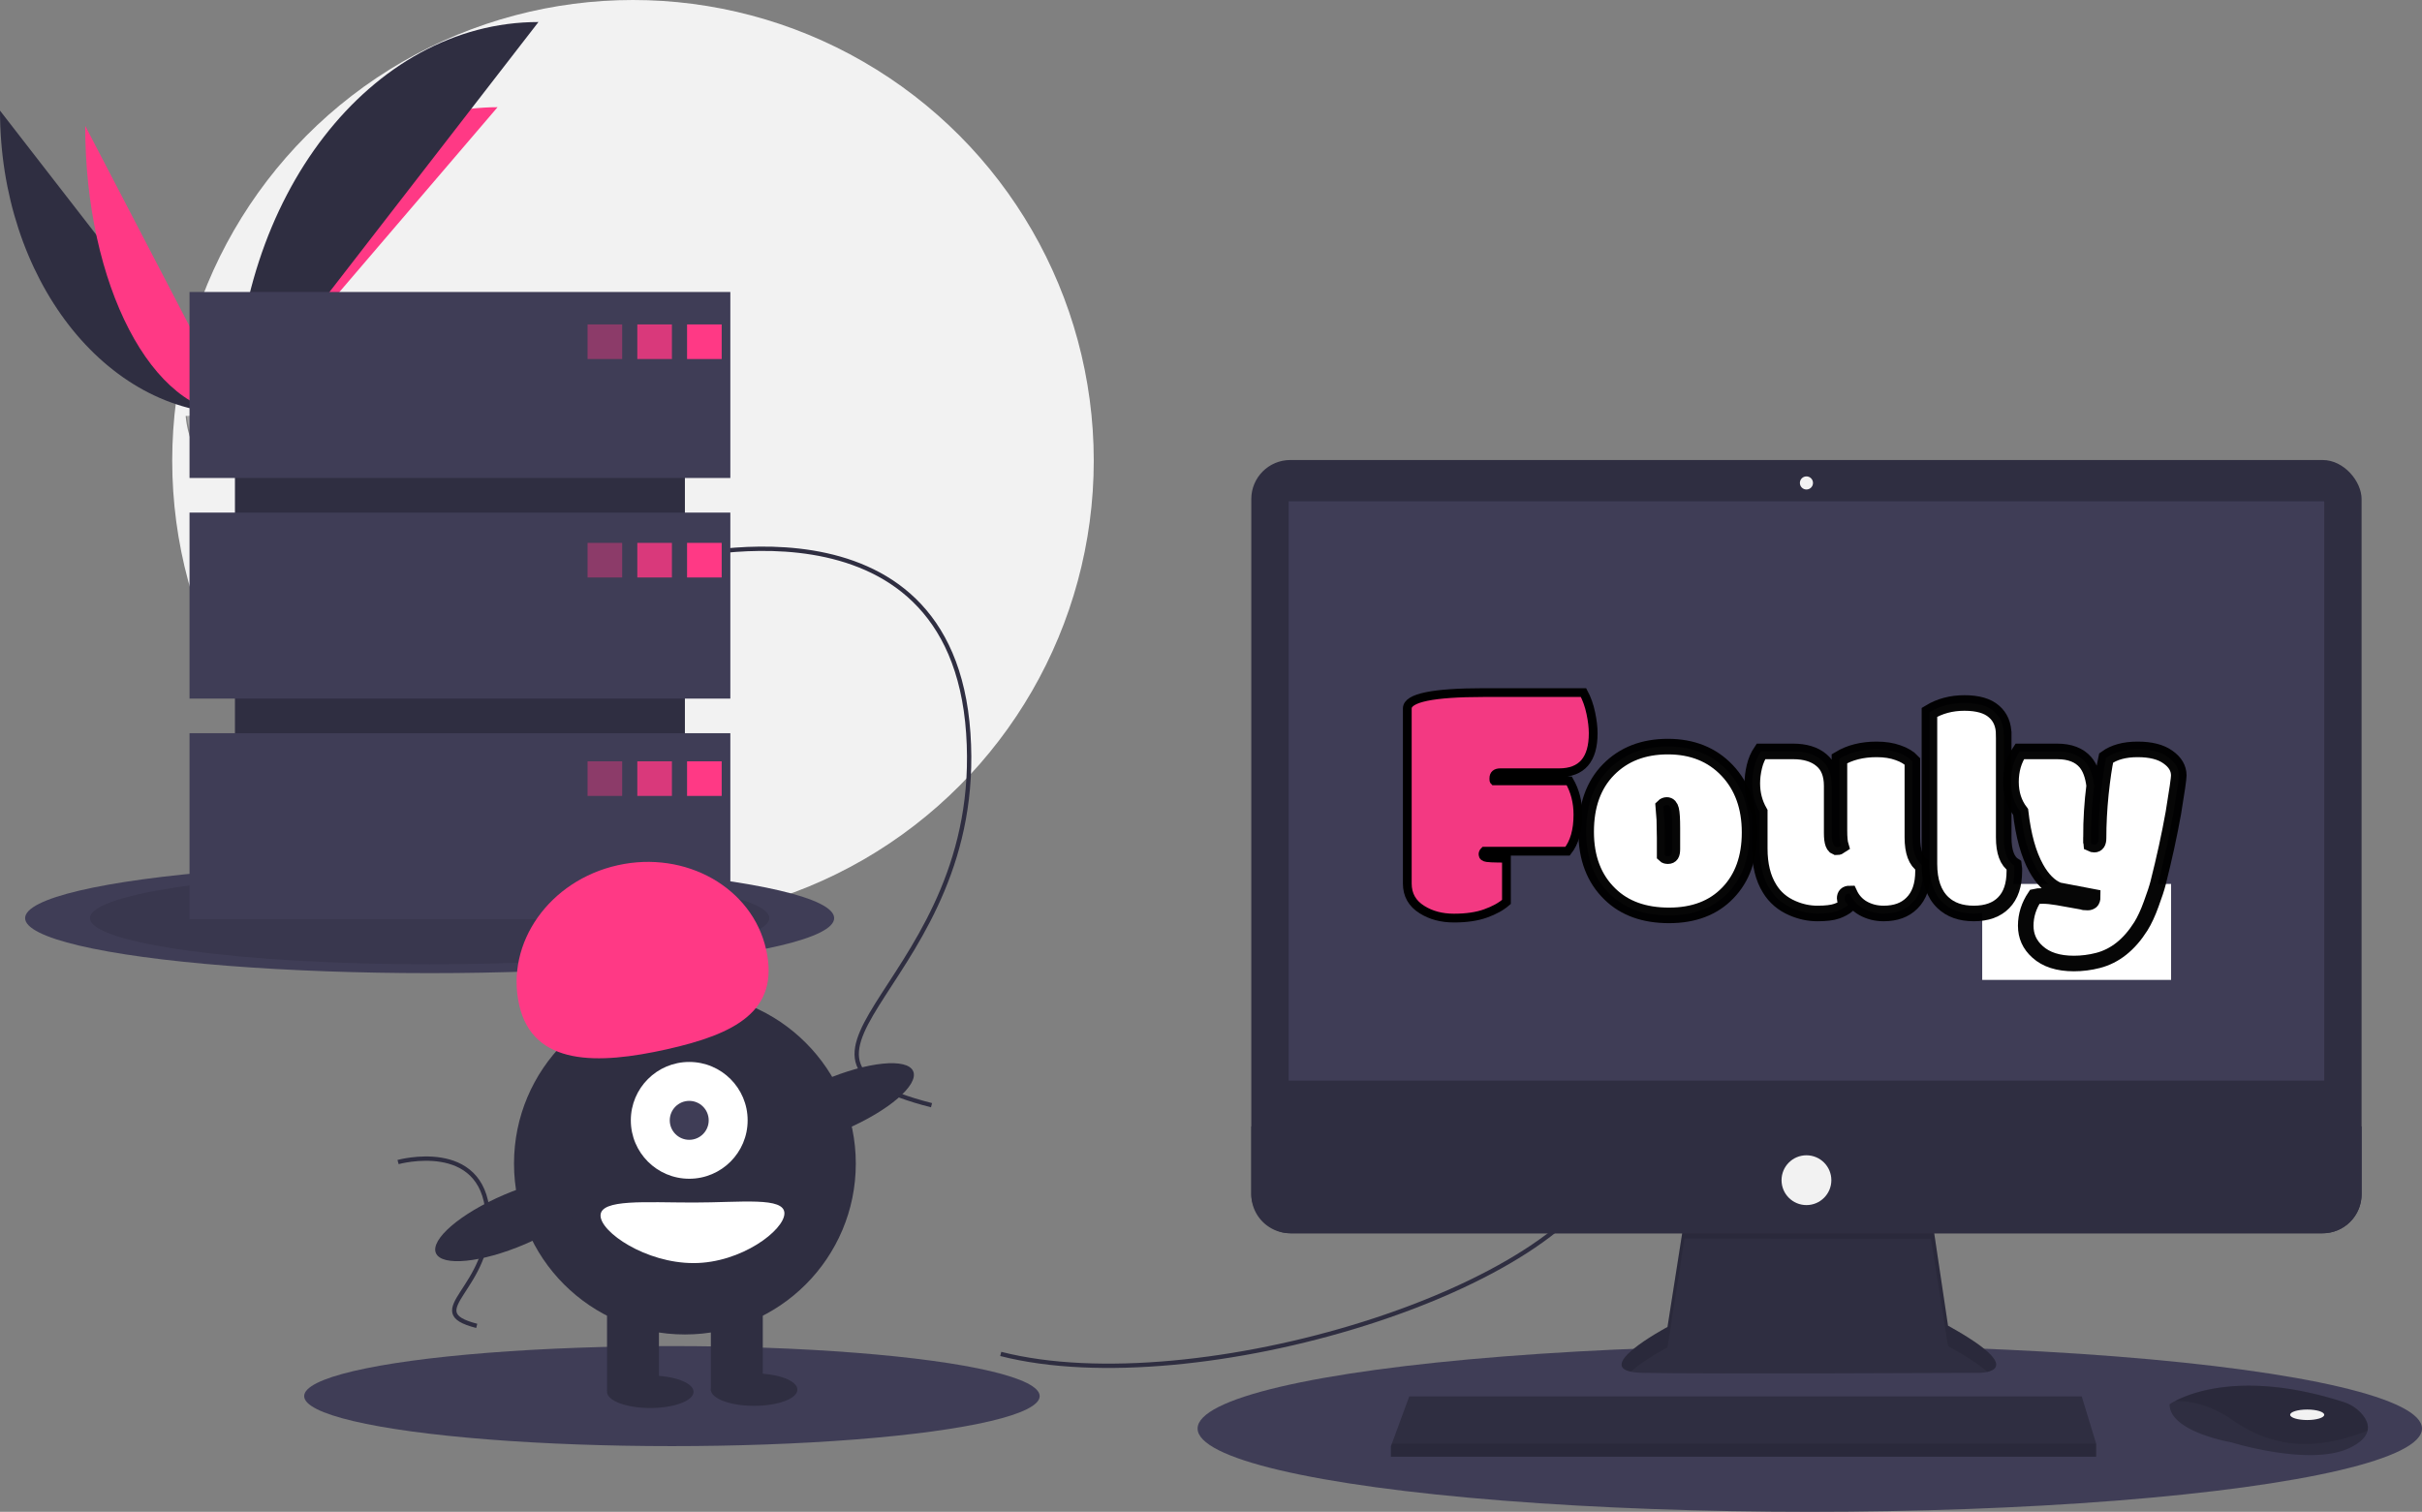 <?xml version="1.0" encoding="UTF-8" standalone="no"?>
<svg
   xmlns:dc="http://purl.org/dc/elements/1.1/"
   xmlns:cc="http://creativecommons.org/ns#"
   xmlns:rdf="http://www.w3.org/1999/02/22-rdf-syntax-ns#"
   xmlns:svg="http://www.w3.org/2000/svg"
   xmlns="http://www.w3.org/2000/svg"
   xmlns:xlink="http://www.w3.org/1999/xlink"
   xmlns:sodipodi="http://sodipodi.sourceforge.net/DTD/sodipodi-0.dtd"
   xmlns:inkscape="http://www.inkscape.org/namespaces/inkscape"
   id="aa03ddf9-f8f2-4819-a4ce-be9b0a220741"
   data-name="Layer 1"
   width="1119.609"
   height="699"
   viewBox="0 0 1119.609 699"
   version="1.1"
   sodipodi:docname="undraw_server_down_s4lk.svg"
   inkscape:version="0.92.5 (2060ec1f9f, 2020-04-08)">
  <rect x="0" y="0" width="1119.609" height="699" fill="#808080" stroke="none"/>
  <defs
     id="defs107">
    <linearGradient
       inkscape:collect="always"
       id="linearGradient919">
      <stop
         style="stop-color:#ffffff;stop-opacity:1;"
         offset="0"
         id="stop915" />
      <stop
         style="stop-color:#ffffff;stop-opacity:0;"
         offset="1"
         id="stop917" />
    </linearGradient>
    <inkscape:perspective
       sodipodi:type="inkscape:persp3d"
       inkscape:vp_x="50.081844 : 114.10417 : 1"
       inkscape:vp_y="0 : 999.99999 : 0"
       inkscape:vp_z="260.08184 : 114.10417 : 1"
       inkscape:persp3d-origin="155.08184 : 64.604168 : 1"
       id="perspective863" />
    <linearGradient
       inkscape:collect="always"
       xlink:href="#linearGradient919"
       id="linearGradient921"
       x1="123.463"
       y1="312.808"
       x2="223.6"
       y2="312.808"
       gradientUnits="userSpaceOnUse" />
  </defs>
  <sodipodi:namedview
     pagecolor="#ffffff"
     bordercolor="#666666"
     borderopacity="1"
     objecttolerance="10"
     gridtolerance="10"
     guidetolerance="10"
     inkscape:pageopacity="0"
     inkscape:pageshadow="2"
     inkscape:window-width="2560"
     inkscape:window-height="1377"
     id="namedview105"
     showgrid="false"
     inkscape:zoom="0.50731991"
     inkscape:cx="1198.1076"
     inkscape:cy="406.44582"
     inkscape:window-x="1072"
     inkscape:window-y="476"
     inkscape:window-maximized="1"
     inkscape:current-layer="layer1-2" />
  <title
     id="title2">server down</title>
  <circle
     cx="292.609"
     cy="213"
     r="213"
     fill="#f2f2f2"
     id="circle4" />
  <path
     d="M31.391,151.642c0,77.498,48.618,140.208,108.701,140.208"
     transform="translate(-31.391 -100.5)"
     fill="#2f2e41"
     id="path6" />
  <path
     d="M140.092,291.851c0-78.369,54.255-141.784,121.304-141.784"
     transform="translate(-31.391 -100.5)"
     fill="#ff3985"
     id="path8" />
  <path
     d="M70.775,158.668c0,73.615,31.003,133.183,69.316,133.183"
     transform="translate(-31.391 -100.5)"
     fill="#ff3985"
     id="path10" />
  <path
     d="M140.092,291.851c0-100.138,62.71-181.168,140.208-181.168"
     transform="translate(-31.391 -100.5)"
     fill="#2f2e41"
     id="path12" />
  <path
     d="M117.224,292.839s15.416-.475,20.061-3.783,23.713-7.258,24.866-1.953,23.167,26.388,5.763,26.529-40.439-2.711-45.076-5.535S117.224,292.839,117.224,292.839Z"
     transform="translate(-31.391 -100.5)"
     fill="#a8a8a8"
     id="path14" />
  <path
     d="M168.224,311.785c-17.404.14-40.439-2.711-45.076-5.535-3.531-2.151-4.938-9.869-5.409-13.43-.326.014-.515.02-.515.02s.976,12.433,5.613,15.257,27.672,5.676,45.076,5.535c5.024-.041,6.759-1.828,6.664-4.475C173.879,310.756,171.963,311.755,168.224,311.785Z"
     transform="translate(-31.391 -100.5)"
     opacity="0.2"
     id="path16" />
  <ellipse
     cx="198.609"
     cy="424.5"
     rx="187"
     ry="25.44"
     fill="#3f3d56"
     id="ellipse18" />
  <ellipse
     cx="198.609"
     cy="424.5"
     rx="157"
     ry="21.359"
     opacity="0.1"
     id="ellipse20" />
  <ellipse
     cx="836.609"
     cy="660.5"
     rx="283"
     ry="38.5"
     fill="#3f3d56"
     id="ellipse22" />
  <ellipse
     cx="310.609"
     cy="645.5"
     rx="170"
     ry="23.127"
     fill="#3f3d56"
     id="ellipse24" />
  <path
     d="M494,726.5c90,23,263-30,282-90"
     transform="translate(-31.391 -100.5)"
     fill="none"
     stroke="#2f2e41"
     stroke-miterlimit="10"
     stroke-width="2"
     id="path26" />
  <path
     d="M341,359.5s130-36,138,80-107,149-17,172"
     transform="translate(-31.391 -100.5)"
     fill="none"
     stroke="#2f2e41"
     stroke-miterlimit="10"
     stroke-width="2"
     id="path28" />
  <path
     d="M215.402,637.783s39.072-10.82,41.477,24.044-32.16,44.783-5.109,51.696"
     transform="translate(-31.391 -100.5)"
     fill="none"
     stroke="#2f2e41"
     stroke-miterlimit="10"
     stroke-width="2"
     id="path30" />
  <path
     d="M810.096,663.74,802.218,714.035s-38.782,20.603-11.513,21.209,155.733,0,155.733,0,24.845,0-14.543-21.815l-7.878-52.719Z"
     transform="translate(-31.391 -100.5)"
     fill="#2f2e41"
     id="path32" />
  <path
     d="M785.219,734.698c6.193-5.51,16.999-11.252,16.999-11.252l7.878-50.295,113.922.107,7.878,49.582c9.185,5.087,14.875,8.987,18.204,11.978,5.059-1.154,10.587-5.444-18.204-21.389l-7.878-52.719-113.922,3.03L802.218,714.035S769.63,731.35,785.219,734.698Z"
     transform="translate(-31.391 -100.5)"
     opacity="0.1"
     id="path34" />
  <rect
     x="578.433"
     y="212.689"
     width="513.253"
     height="357.52"
     rx="18.046"
     fill="#2f2e41"
     id="rect36" />
  <rect
     x="595.703"
     y="231.777"
     width="478.713"
     height="267.837"
     fill="#3f3d56"
     id="rect38" />
  <circle
     cx="835.059"
     cy="223.293"
     r="3.03"
     fill="#f2f2f2"
     id="circle40" />
  <path
     d="M1123.077,621.322V652.663a18.043,18.043,0,0,1-18.046,18.046H627.869A18.043,18.043,0,0,1,609.824,652.663V621.322Z"
     transform="translate(-31.391 -100.5)"
     fill="#2f2e41"
     id="path42" />
  <polygon
     points="968.978 667.466 968.978 673.526 642.968 673.526 642.968 668.678 643.417 667.466 651.452 645.651 962.312 645.651 968.978 667.466"
     fill="#2f2e41"
     id="polygon44" />
  <path
     d="M1125.828,762.034c-.594,2.539-2.836,5.217-7.902,7.75-18.179,9.089-55.143-2.424-55.143-2.424s-28.48-4.848-28.48-17.573a22.725,22.725,0,0,1,2.497-1.485c7.643-4.044,32.984-14.021,77.918.422a18.739,18.739,0,0,1,8.541,5.597C1125.079,756.454,1126.507,759.157,1125.828,762.034Z"
     transform="translate(-31.391 -100.5)"
     fill="#2f2e41"
     id="path46" />
  <path
     d="M1125.828,762.034c-22.251,8.526-42.084,9.162-62.439-4.975-10.265-7.126-19.591-8.89-26.59-8.756,7.643-4.044,32.984-14.021,77.918.422a18.739,18.739,0,0,1,8.541,5.597C1125.079,756.454,1126.507,759.157,1125.828,762.034Z"
     transform="translate(-31.391 -100.5)"
     opacity="0.1"
     id="path48" />
  <ellipse
     cx="1066.538"
     cy="654.135"
     rx="7.878"
     ry="2.424"
     fill="#f2f2f2"
     id="ellipse50" />
  <circle
     cx="835.059"
     cy="545.667"
     r="11.513"
     fill="#f2f2f2"
     id="circle52" />
  <polygon
     points="968.978 667.466 968.978 673.526 642.968 673.526 642.968 668.678 643.417 667.466 968.978 667.466"
     opacity="0.1"
     id="polygon54" />
  <rect
     x="108.609"
     y="159"
     width="208"
     height="242"
     fill="#2f2e41"
     id="rect56" />
  <rect
     x="87.609"
     y="135"
     width="250"
     height="86"
     fill="#3f3d56"
     id="rect58" />
  <rect
     x="87.609"
     y="237"
     width="250"
     height="86"
     fill="#3f3d56"
     id="rect60" />
  <rect
     x="87.609"
     y="339"
     width="250"
     height="86"
     fill="#3f3d56"
     id="rect62" />
  <rect
     x="271.609"
     y="150"
     width="16"
     height="16"
     fill="#ff3985"
     opacity="0.4"
     id="rect64" />
  <rect
     x="294.609"
     y="150"
     width="16"
     height="16"
     fill="#ff3985"
     opacity="0.8"
     id="rect66" />
  <rect
     x="317.609"
     y="150"
     width="16"
     height="16"
     fill="#ff3985"
     id="rect68" />
  <rect
     x="271.609"
     y="251"
     width="16"
     height="16"
     fill="#ff3985"
     opacity="0.4"
     id="rect70" />
  <rect
     x="294.609"
     y="251"
     width="16"
     height="16"
     fill="#ff3985"
     opacity="0.8"
     id="rect72" />
  <rect
     x="317.609"
     y="251"
     width="16"
     height="16"
     fill="#ff3985"
     id="rect74" />
  <rect
     x="271.609"
     y="352"
     width="16"
     height="16"
     fill="#ff3985"
     opacity="0.4"
     id="rect76" />
  <rect
     x="294.609"
     y="352"
     width="16"
     height="16"
     fill="#ff3985"
     opacity="0.8"
     id="rect78" />
  <rect
     x="317.609"
     y="352"
     width="16"
     height="16"
     fill="#ff3985"
     id="rect80" />
  <circle
     cx="316.609"
     cy="538"
     r="79"
     fill="#2f2e41"
     id="circle82" />
  <rect
     x="280.609"
     y="600"
     width="24"
     height="43"
     fill="#2f2e41"
     id="rect84" />
  <rect
     x="328.609"
     y="600"
     width="24"
     height="43"
     fill="#2f2e41"
     id="rect86" />
  <ellipse
     cx="300.609"
     cy="643.5"
     rx="20"
     ry="7.5"
     fill="#2f2e41"
     id="ellipse88" />
  <ellipse
     cx="348.609"
     cy="642.5"
     rx="20"
     ry="7.5"
     fill="#2f2e41"
     id="ellipse90" />
  <circle
     cx="318.609"
     cy="518"
     r="27"
     fill="#fff"
     id="circle92" />
  <circle
     cx="318.609"
     cy="518"
     r="9"
     fill="#3f3d56"
     id="circle94" />
  <path
     d="M271.367,565.032c-6.379-28.568,14.012-57.434,45.544-64.475s62.265,10.41,68.644,38.978-14.519,39.104-46.051,46.145S277.746,593.6,271.367,565.032Z"
     transform="translate(-31.391 -100.5)"
     fill="#ff3985"
     id="path96" />
  <ellipse
     cx="417.215"
     cy="611.344"
     rx="39.5"
     ry="12.4"
     transform="translate(-238.287 112.98) rotate(-23.171)"
     fill="#2f2e41"
     id="ellipse98" />
  <ellipse
     cx="269.215"
     cy="664.344"
     rx="39.5"
     ry="12.4"
     transform="translate(-271.08 59.021) rotate(-23.171)"
     fill="#2f2e41"
     id="ellipse100" />
  <path
     d="M394,661.5c0,7.732-19.909,23-42,23s-43-14.268-43-22,20.909-6,43-6S394,653.768,394,661.5Z"
     transform="translate(-31.391 -100.5)"
     fill="#fff"
     id="path102" />
  <g
     transform="matrix(3.78,0,0,3.78,1712.078,-725.731)"
     id="layer1"
     inkscape:label="Layer 1">
    <g
       transform="matrix(0.265,0,0,0.265,-8.472,22.862)"
       id="g983">
      <g
         transform="matrix(0.77,0,0,0.77,-58.006,114.256)"
         id="g1225">
        <flowRoot
           transform="matrix(1.299,0,0,1.299,116.92,583.661)"
           style="font-style:normal;font-variant:normal;font-weight:normal;font-stretch:normal;font-size:40px;line-height:1.25;font-family:Modak;-inkscape-font-specification:'Modak, Normal';font-variant-ligatures:normal;font-variant-caps:normal;font-variant-numeric:normal;font-feature-settings:normal;text-align:start;letter-spacing:0px;word-spacing:0px;writing-mode:lr-tb;text-anchor:start;fill:#ffffff;fill-opacity:1;stroke:none"
           id="flowRoot1624"
           xml:space="preserve"><flowRegion
             style="font-style:normal;font-variant:normal;font-weight:normal;font-stretch:normal;font-size:40px;font-family:Modak;-inkscape-font-specification:'Modak, Normal';font-variant-ligatures:normal;font-variant-caps:normal;font-variant-numeric:normal;font-feature-settings:normal;text-align:start;writing-mode:lr-tb;text-anchor:start;fill:#ffffff;fill-opacity:1"
             id="flowRegion1626"><rect
               style="font-style:normal;font-variant:normal;font-weight:normal;font-stretch:normal;font-size:40px;font-family:Modak;-inkscape-font-specification:'Modak, Normal';font-variant-ligatures:normal;font-variant-caps:normal;font-variant-numeric:normal;font-feature-settings:normal;text-align:start;writing-mode:lr-tb;text-anchor:start;fill:#ffffff;fill-opacity:1"
               y="482.441"
               x="-794.286"
               height="44.286"
               width="87.143"
               id="rect1628" /></flowRegion><flowPara
             id="flowPara1630">2m</flowPara></flowRoot>        <g
           transform="matrix(4.909,0,0,4.909,-116.769,1019.383)"
           inkscape:label="Layer 1"
           id="layer1-2">
          <g
             id="flowRoot815"
             style="font-style:normal;font-variant:normal;font-weight:normal;font-stretch:normal;font-size:40px;line-height:1.25;font-family:Modak;-inkscape-font-specification:'Modak, Normal';font-variant-ligatures:normal;font-variant-caps:normal;font-variant-numeric:normal;font-feature-settings:normal;text-align:start;letter-spacing:0px;word-spacing:0px;writing-mode:lr-tb;text-anchor:start;fill:#ffffff;fill-opacity:1;stroke:#000000;stroke-width:2.084;stroke-miterlimit:4;stroke-dasharray:none;stroke-opacity:0.973"
             transform="matrix(0.912,0,0,0.912,-323.333,-252.568)"
             aria-label="ouly">
            <path
               inkscape:connector-curvature="0"
               id="path3179"
               style="fill:#ffffff;fill-opacity:1;stroke:#000000;stroke-width:2.084;stroke-miterlimit:4;stroke-dasharray:none;stroke-opacity:0.973"
               d="m 133.756,312.32 v 3.418 q 0.137,0.137 0.449,0.137 0.312,0 0.449,-0.215 0.137,-0.215 0.137,-0.742 v -2.793 q 0,-1.875 -0.156,-2.48 -0.156,-0.625 -0.586,-0.625 -0.273,0 -0.469,0.195 0.176,1.934 0.176,3.105 z m -7.305,8.652 q -3.203,-3.086 -3.203,-8.359 0,-5.293 3.008,-8.34 3.027,-3.066 7.93,-3.066 4.902,0 7.93,3.184 3.008,3.184 3.008,8.301 0,5.098 -2.91,8.105 -2.891,3.008 -7.871,3.008 -4.98,0 -7.891,-2.832 z" />
            <path
               inkscape:connector-curvature="0"
               id="path3181"
               style="fill:#ffffff;fill-opacity:1;stroke:#000000;stroke-width:2.084;stroke-miterlimit:4;stroke-dasharray:none;stroke-opacity:0.973"
               d="m 156.842,314.683 q 0.234,0 0.508,-0.195 -0.195,-0.645 -0.195,-2.012 v -9.648 q 2.07,-1.25 4.98,-1.25 1.641,0 2.871,0.449 1.25,0.43 1.914,1.152 v 10.176 q 0,2.91 1.406,3.789 0.019,0.098 0.019,0.371 v 0.352 q 0,2.852 -1.504,4.316 -1.367,1.367 -3.77,1.367 -1.504,0 -2.734,-0.684 -1.211,-0.684 -1.816,-1.992 -0.664,0 -0.664,0.645 0,0.449 0.449,0.898 -0.625,0.508 -1.504,0.82 -0.879,0.312 -2.598,0.312 -1.699,0 -3.32,-0.703 -2.012,-0.859 -3.086,-2.637 -1.309,-2.109 -1.309,-5.352 v -4.902 q -0.996,-1.738 -0.996,-3.828 0,-1.074 0.273,-2.227 0.273,-1.152 0.879,-2.051 h 4.297 q 2.422,0 3.789,1.152 1.387,1.133 1.387,3.457 v 6.328 q 0,1.895 0.723,1.895 z" />
            <path
               inkscape:connector-curvature="0"
               id="path3183"
               style="fill:#ffffff;fill-opacity:1;stroke:#000000;stroke-width:2.084;stroke-miterlimit:4;stroke-dasharray:none;stroke-opacity:0.973"
               d="m 179.146,299.625 v 13.73 q 0,2.91 1.406,3.789 0.019,0.098 0.019,0.371 v 0.352 q 0,2.793 -1.426,4.238 -1.406,1.445 -4.004,1.445 -2.598,0 -4.121,-1.445 -1.816,-1.719 -1.816,-5.195 v -20.293 q 2.051,-1.25 4.688,-1.25 2.656,0 3.945,1.133 1.309,1.113 1.309,3.125 z" />
            <path
               inkscape:connector-curvature="0"
               id="path3185"
               style="fill:#ffffff;fill-opacity:1;stroke:#000000;stroke-width:2.084;stroke-miterlimit:4;stroke-dasharray:none;stroke-opacity:0.973"
               d="m 190.826,313.336 v 0.449 q 0,0.312 0.019,0.449 0.195,0.098 0.43,0.098 0.566,0 0.566,-0.859 0,-2.871 0.312,-5.957 0.332,-3.105 0.703,-4.785 1.582,-1.152 4.219,-1.152 2.637,0 4.062,1.035 1.445,1.016 1.445,2.461 0,0.605 -0.723,5 -0.801,4.473 -2.051,9.414 -0.254,0.996 -0.918,2.793 -0.645,1.797 -1.387,2.988 -2.324,3.691 -5.742,4.57 -1.602,0.41 -3.223,0.41 -3.145,0 -4.863,-1.562 -1.582,-1.406 -1.582,-3.496 0,-2.07 1.23,-3.906 0.293,-0.078 1.074,-0.078 0.781,0 1.953,0.195 3.242,0.605 3.301,0.605 0.137,0.019 0.293,0.059 0.176,0.019 0.449,0.019 0.273,0 0.469,-0.156 0.195,-0.156 0.195,-0.625 l -4.609,-0.879 q -1.699,-0.703 -2.949,-2.949 -1.543,-2.773 -2.09,-7.52 -1.289,-1.68 -1.289,-4.023 0,-2.344 1.172,-4.082 h 5.02 q 2.52,0 3.77,1.445 0.918,1.074 1.172,3.145 -0.43,3.398 -0.43,6.895 z" />
          </g>
          <path
             style="font-style:normal;font-variant:normal;font-weight:normal;font-stretch:normal;font-size:40px;line-height:1.25;font-family:Modak;-inkscape-font-specification:'Modak, Normal';font-variant-ligatures:normal;font-variant-caps:normal;font-variant-numeric:normal;font-feature-settings:normal;text-align:start;letter-spacing:0px;word-spacing:0px;writing-mode:lr-tb;text-anchor:start;fill:#ff3985;fill-opacity:0.937;stroke:#000000;stroke-width:1.07;stroke-opacity:1"
             d="m -223.419,15.536 c -6.232,0 -9.348,0.645 -9.348,1.937 v 21.388 c 0,1.375 0.601,2.435 1.803,3.179 1.092,0.688 2.391,1.032 3.897,1.032 1.52,0 2.805,-0.189 3.855,-0.568 1.064,-0.379 1.914,-0.849 2.549,-1.41 v -5.326 c -0.373,-0.014 -0.774,-0.021 -1.202,-0.021 -0.428,0 -0.815,-0.021 -1.161,-0.063 -0.332,-0.042 -0.497,-0.176 -0.497,-0.4 0,-0.14 0.055,-0.267 0.166,-0.379 h 10.157 c 0.843,-1.067 1.264,-2.554 1.264,-4.463 0,-1.53 -0.353,-2.905 -1.058,-4.126 h -9.162 c -0.028,-0.028 -0.042,-0.085 -0.042,-0.169 V 25.998 c 0,-0.449 0.263,-0.673 0.788,-0.673 h 7.172 c 2.778,0 4.167,-1.607 4.167,-4.821 0,-0.73 -0.097,-1.551 -0.291,-2.463 -0.193,-0.926 -0.49,-1.761 -0.891,-2.505 z"
             id="flowRoot879"
             inkscape:connector-curvature="0" />
        </g>
      </g>
    </g>
  </g>
</svg>
